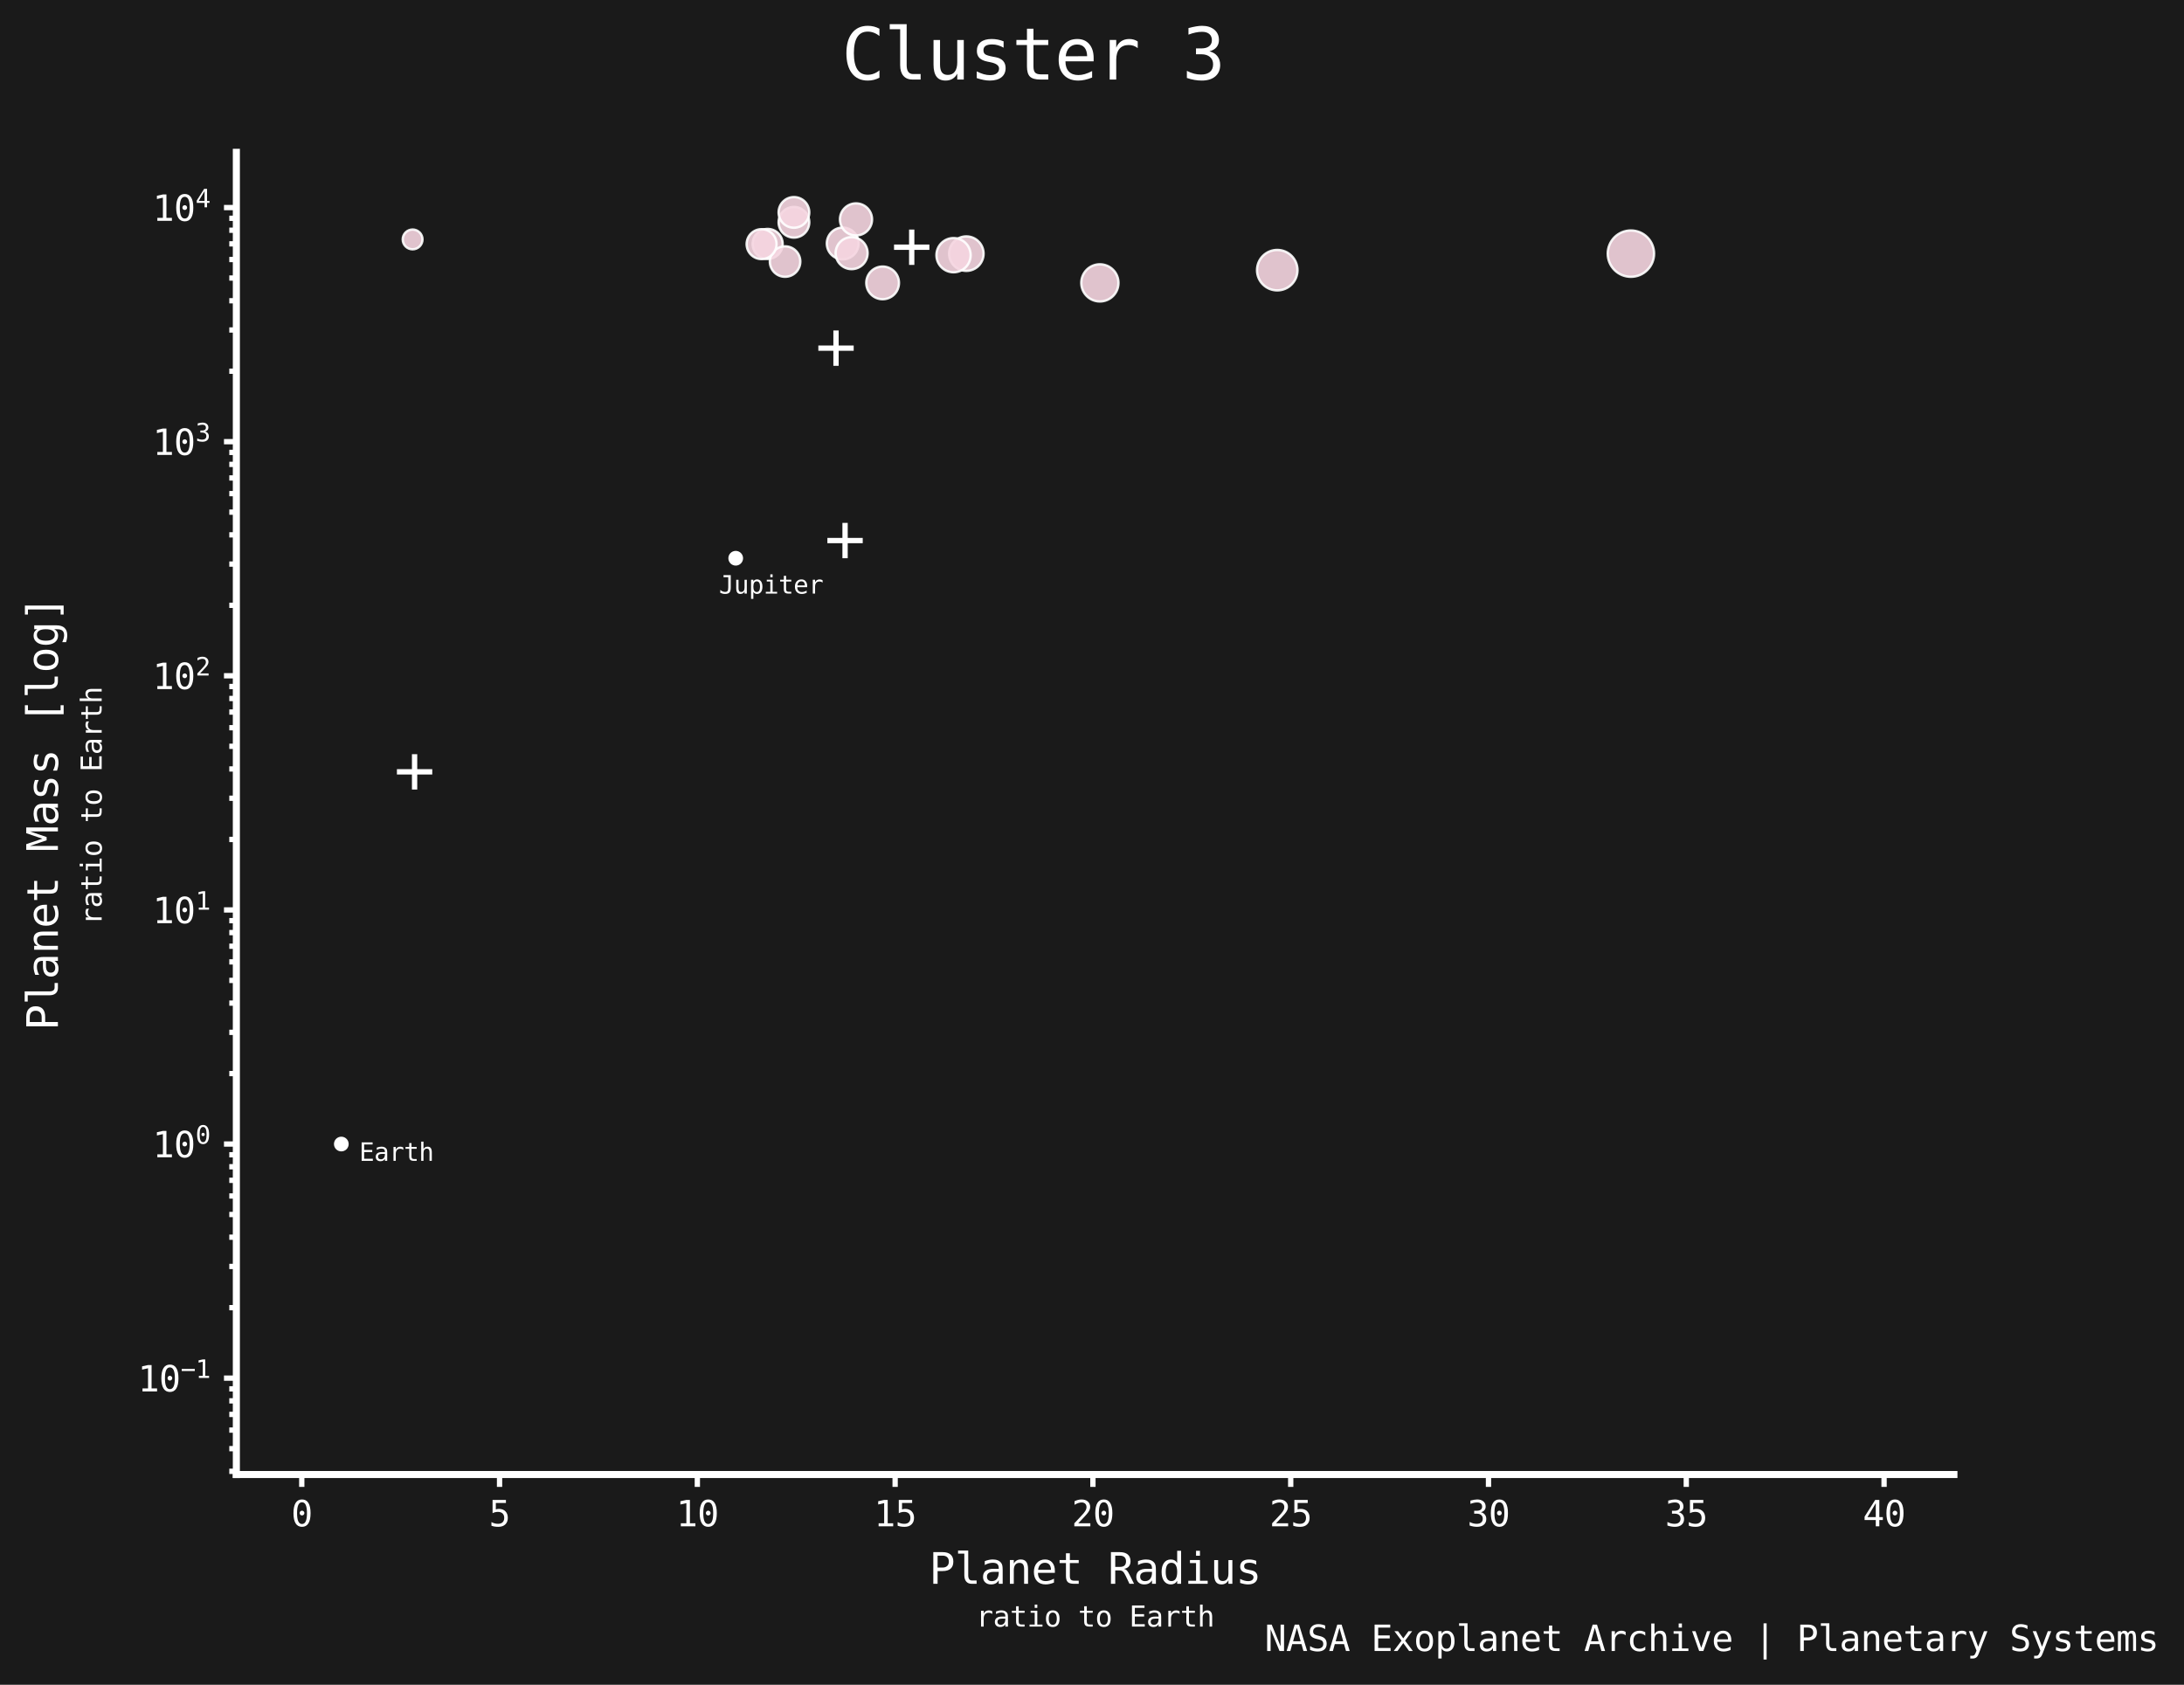 <?xml version="1.0" encoding="utf-8" standalone="no"?>
<!DOCTYPE svg PUBLIC "-//W3C//DTD SVG 1.1//EN"
  "http://www.w3.org/Graphics/SVG/1.1/DTD/svg11.dtd">
<svg xmlns:xlink="http://www.w3.org/1999/xlink" width="617.814pt" height="476.64pt" viewBox="0 0 617.814 476.64" xmlns="http://www.w3.org/2000/svg" version="1.1">
 <defs>
  <style type="text/css">*{stroke-linejoin: round; stroke-linecap: butt}</style>
 </defs>
 <g id="figure_1">
  <g id="patch_1">
   <path d="M 0 476.64 
L 617.814 476.64 
L 617.814 -0 
L 0 -0 
z
" style="fill: #1a1a1a"/>
  </g>
  <g id="axes_1">
   <g id="patch_2">
    <path d="M 66.86 417.16 
L 552.726 417.16 
L 552.726 43.089 
L 66.86 43.089 
z
" style="fill: #1a1a1a"/>
   </g>
   <g id="PathCollection_1">
    <path d="M 224.591 67.218 
C 225.742 67.218 226.845 66.761 227.659 65.948 
C 228.473 65.134 228.93 64.031 228.93 62.88 
C 228.93 61.73 228.473 60.626 227.659 59.813 
C 226.845 58.999 225.742 58.542 224.591 58.542 
C 223.441 58.542 222.337 58.999 221.524 59.813 
C 220.71 60.626 220.253 61.73 220.253 62.88 
C 220.253 64.031 220.71 65.134 221.524 65.948 
C 222.337 66.761 223.441 67.218 224.591 67.218 
z
" clip-path="url(#pc6a9d6b4b3)" style="fill: #f5d5e0; fill-opacity: 0.9; stroke: #ffffff; stroke-opacity: 0.9; stroke-width: 0.678"/>
    <path d="M 116.719 70.534 
C 117.461 70.534 118.173 70.239 118.697 69.714 
C 119.222 69.189 119.517 68.478 119.517 67.735 
C 119.517 66.993 119.222 66.282 118.697 65.757 
C 118.173 65.232 117.461 64.937 116.719 64.937 
C 115.977 64.937 115.265 65.232 114.74 65.757 
C 114.215 66.282 113.921 66.993 113.921 67.735 
C 113.921 68.478 114.215 69.189 114.74 69.714 
C 115.265 70.239 115.977 70.534 116.719 70.534 
z
" clip-path="url(#pc6a9d6b4b3)" style="fill: #f5d5e0; fill-opacity: 0.9; stroke: #ffffff; stroke-opacity: 0.9; stroke-width: 0.678"/>
    <path d="M 224.591 64.43 
C 225.742 64.43 226.845 63.973 227.659 63.16 
C 228.473 62.346 228.93 61.243 228.93 60.092 
C 228.93 58.942 228.473 57.838 227.659 57.025 
C 226.845 56.211 225.742 55.754 224.591 55.754 
C 223.441 55.754 222.337 56.211 221.524 57.025 
C 220.71 57.838 220.253 58.942 220.253 60.092 
C 220.253 61.243 220.71 62.346 221.524 63.16 
C 222.337 63.973 223.441 64.43 224.591 64.43 
z
" clip-path="url(#pc6a9d6b4b3)" style="fill: #f5d5e0; fill-opacity: 0.9; stroke: #ffffff; stroke-opacity: 0.9; stroke-width: 0.678"/>
    <path d="M 238.389 73.381 
C 239.582 73.381 240.726 72.907 241.569 72.064 
C 242.412 71.22 242.886 70.076 242.886 68.884 
C 242.886 67.691 242.412 66.547 241.569 65.704 
C 240.726 64.86 239.582 64.386 238.389 64.386 
C 237.196 64.386 236.052 64.86 235.209 65.704 
C 234.365 66.547 233.892 67.691 233.892 68.884 
C 233.892 70.076 234.365 71.22 235.209 72.064 
C 236.052 72.907 237.196 73.381 238.389 73.381 
z
" clip-path="url(#pc6a9d6b4b3)" style="fill: #f5d5e0; fill-opacity: 0.9; stroke: #ffffff; stroke-opacity: 0.9; stroke-width: 0.678"/>
    <path d="M 242.149 66.617 
C 243.353 66.617 244.507 66.138 245.359 65.287 
C 246.21 64.436 246.688 63.281 246.688 62.077 
C 246.688 60.873 246.21 59.718 245.359 58.867 
C 244.507 58.016 243.353 57.537 242.149 57.537 
C 240.945 57.537 239.79 58.016 238.939 58.867 
C 238.087 59.718 237.609 60.873 237.609 62.077 
C 237.609 63.281 238.087 64.436 238.939 65.287 
C 239.79 66.138 240.945 66.617 242.149 66.617 
z
" clip-path="url(#pc6a9d6b4b3)" style="fill: #f5d5e0; fill-opacity: 0.9; stroke: #ffffff; stroke-opacity: 0.9; stroke-width: 0.678"/>
    <path d="M 217.15 73.267 
C 218.277 73.267 219.358 72.819 220.155 72.022 
C 220.952 71.225 221.4 70.144 221.4 69.017 
C 221.4 67.89 220.952 66.809 220.155 66.012 
C 219.358 65.215 218.277 64.767 217.15 64.767 
C 216.023 64.767 214.942 65.215 214.145 66.012 
C 213.348 66.809 212.9 67.89 212.9 69.017 
C 212.9 70.144 213.348 71.225 214.145 72.022 
C 214.942 72.819 216.023 73.267 217.15 73.267 
z
" clip-path="url(#pc6a9d6b4b3)" style="fill: #f5d5e0; fill-opacity: 0.9; stroke: #ffffff; stroke-opacity: 0.9; stroke-width: 0.678"/>
    <path d="M 273.358 76.636 
C 274.651 76.636 275.892 76.122 276.807 75.207 
C 277.721 74.293 278.235 73.052 278.235 71.758 
C 278.235 70.465 277.721 69.224 276.807 68.31 
C 275.892 67.395 274.651 66.881 273.358 66.881 
C 272.065 66.881 270.824 67.395 269.909 68.31 
C 268.995 69.224 268.481 70.465 268.481 71.758 
C 268.481 73.052 268.995 74.293 269.909 75.207 
C 270.824 76.122 272.065 76.636 273.358 76.636 
z
" clip-path="url(#pc6a9d6b4b3)" style="fill: #f5d5e0; fill-opacity: 0.9; stroke: #ffffff; stroke-opacity: 0.9; stroke-width: 0.678"/>
    <path d="M 222.085 78.307 
C 223.228 78.307 224.324 77.853 225.132 77.045 
C 225.939 76.237 226.393 75.141 226.393 73.998 
C 226.393 72.856 225.939 71.76 225.132 70.952 
C 224.324 70.144 223.228 69.69 222.085 69.69 
C 220.942 69.69 219.846 70.144 219.038 70.952 
C 218.23 71.76 217.776 72.856 217.776 73.998 
C 217.776 75.141 218.23 76.237 219.038 77.045 
C 219.846 77.853 220.942 78.307 222.085 78.307 
z
" clip-path="url(#pc6a9d6b4b3)" style="fill: #f5d5e0; fill-opacity: 0.9; stroke: #ffffff; stroke-opacity: 0.9; stroke-width: 0.678"/>
    <path d="M 269.744 77.03 
C 271.027 77.03 272.258 76.52 273.166 75.613 
C 274.073 74.705 274.583 73.474 274.583 72.191 
C 274.583 70.907 274.073 69.676 273.166 68.769 
C 272.258 67.861 271.027 67.351 269.744 67.351 
C 268.46 67.351 267.229 67.861 266.322 68.769 
C 265.414 69.676 264.904 70.907 264.904 72.191 
C 264.904 73.474 265.414 74.705 266.322 75.613 
C 267.229 76.52 268.46 77.03 269.744 77.03 
z
" clip-path="url(#pc6a9d6b4b3)" style="fill: #f5d5e0; fill-opacity: 0.9; stroke: #ffffff; stroke-opacity: 0.9; stroke-width: 0.678"/>
    <path d="M 215.438 73.296 
C 216.56 73.296 217.635 72.85 218.428 72.057 
C 219.222 71.264 219.667 70.188 219.667 69.066 
C 219.667 67.945 219.222 66.869 218.428 66.076 
C 217.635 65.283 216.56 64.837 215.438 64.837 
C 214.316 64.837 213.24 65.283 212.447 66.076 
C 211.654 66.869 211.209 67.945 211.209 69.066 
C 211.209 70.188 211.654 71.264 212.447 72.057 
C 213.24 72.85 214.316 73.296 215.438 73.296 
z
" clip-path="url(#pc6a9d6b4b3)" style="fill: #f5d5e0; fill-opacity: 0.9; stroke: #ffffff; stroke-opacity: 0.9; stroke-width: 0.678"/>
    <path d="M 249.68 84.654 
C 250.906 84.654 252.082 84.167 252.949 83.3 
C 253.816 82.433 254.303 81.257 254.303 80.031 
C 254.303 78.805 253.816 77.629 252.949 76.762 
C 252.082 75.895 250.906 75.408 249.68 75.408 
C 248.454 75.408 247.277 75.895 246.41 76.762 
C 245.543 77.629 245.056 78.805 245.056 80.031 
C 245.056 81.257 245.543 82.433 246.41 83.3 
C 247.277 84.167 248.454 84.654 249.68 84.654 
z
" clip-path="url(#pc6a9d6b4b3)" style="fill: #f5d5e0; fill-opacity: 0.9; stroke: #ffffff; stroke-opacity: 0.9; stroke-width: 0.678"/>
    <path d="M 461.352 78.311 
C 463.09 78.311 464.757 77.621 465.986 76.392 
C 467.214 75.163 467.905 73.496 467.905 71.758 
C 467.905 70.021 467.214 68.354 465.986 67.125 
C 464.757 65.896 463.09 65.205 461.352 65.205 
C 459.614 65.205 457.947 65.896 456.718 67.125 
C 455.49 68.354 454.799 70.021 454.799 71.758 
C 454.799 73.496 455.49 75.163 456.718 76.392 
C 457.947 77.621 459.614 78.311 461.352 78.311 
z
" clip-path="url(#pc6a9d6b4b3)" style="fill: #f5d5e0; fill-opacity: 0.9; stroke: #ffffff; stroke-opacity: 0.9; stroke-width: 0.678"/>
    <path d="M 240.907 76.139 
C 242.107 76.139 243.258 75.662 244.107 74.814 
C 244.955 73.965 245.432 72.814 245.432 71.613 
C 245.432 70.413 244.955 69.262 244.107 68.413 
C 243.258 67.565 242.107 67.088 240.907 67.088 
C 239.706 67.088 238.555 67.565 237.706 68.413 
C 236.858 69.262 236.381 70.413 236.381 71.613 
C 236.381 72.814 236.858 73.965 237.706 74.814 
C 238.555 75.662 239.706 76.139 240.907 76.139 
z
" clip-path="url(#pc6a9d6b4b3)" style="fill: #f5d5e0; fill-opacity: 0.9; stroke: #ffffff; stroke-opacity: 0.9; stroke-width: 0.678"/>
    <path d="M 311.136 85.288 
C 312.53 85.288 313.867 84.734 314.853 83.748 
C 315.839 82.762 316.393 81.425 316.393 80.031 
C 316.393 78.637 315.839 77.299 314.853 76.314 
C 313.867 75.328 312.53 74.774 311.136 74.774 
C 309.742 74.774 308.404 75.328 307.419 76.314 
C 306.433 77.299 305.879 78.637 305.879 80.031 
C 305.879 81.425 306.433 82.762 307.419 83.748 
C 308.404 84.734 309.742 85.288 311.136 85.288 
z
" clip-path="url(#pc6a9d6b4b3)" style="fill: #f5d5e0; fill-opacity: 0.9; stroke: #ffffff; stroke-opacity: 0.9; stroke-width: 0.678"/>
    <path d="M 361.312 82.154 
C 362.83 82.154 364.286 81.551 365.359 80.478 
C 366.432 79.405 367.035 77.949 367.035 76.431 
C 367.035 74.913 366.432 73.458 365.359 72.385 
C 364.286 71.311 362.83 70.709 361.312 70.709 
C 359.795 70.709 358.339 71.311 357.266 72.385 
C 356.193 73.458 355.59 74.913 355.59 76.431 
C 355.59 77.949 356.193 79.405 357.266 80.478 
C 358.339 81.551 359.795 82.154 361.312 82.154 
z
" clip-path="url(#pc6a9d6b4b3)" style="fill: #f5d5e0; fill-opacity: 0.9; stroke: #ffffff; stroke-opacity: 0.9; stroke-width: 0.678"/>
   </g>
   <g id="PathCollection_2">
    <defs>
     <path id="m6d45b06006" d="M -5 0 
L 5 0 
M 0 5 
L 0 -5 
" style="stroke: #ffffff; stroke-width: 1.5"/>
    </defs>
    <g clip-path="url(#pc6a9d6b4b3)">
     <use xlink:href="#m6d45b06006" x="236.493" y="98.5" style="fill: #ffffff; stroke: #ffffff; stroke-width: 1.5"/>
     <use xlink:href="#m6d45b06006" x="117.28" y="218.361" style="fill: #ffffff; stroke: #ffffff; stroke-width: 1.5"/>
     <use xlink:href="#m6d45b06006" x="239.053" y="152.927" style="fill: #ffffff; stroke: #ffffff; stroke-width: 1.5"/>
     <use xlink:href="#m6d45b06006" x="257.907" y="69.937" style="fill: #ffffff; stroke: #ffffff; stroke-width: 1.5"/>
    </g>
   </g>
   <g id="PathCollection_3">
    <defs>
     <path id="m3cd4e3cf8f" d="M 0 1.581 
C 0.419 1.581 0.822 1.415 1.118 1.118 
C 1.415 0.822 1.581 0.419 1.581 0 
C 1.581 -0.419 1.415 -0.822 1.118 -1.118 
C 0.822 -1.415 0.419 -1.581 0 -1.581 
C -0.419 -1.581 -0.822 -1.415 -1.118 -1.118 
C -1.415 -0.822 -1.581 -0.419 -1.581 0 
C -1.581 0.419 -1.415 0.822 -1.118 1.118 
C -0.822 1.415 -0.419 1.581 0 1.581 
z
" style="stroke: #ffffff"/>
    </defs>
    <g clip-path="url(#pc6a9d6b4b3)">
     <use xlink:href="#m3cd4e3cf8f" x="96.554" y="323.662" style="fill: #ffffff; stroke: #ffffff"/>
    </g>
   </g>
   <g id="PathCollection_4">
    <g clip-path="url(#pc6a9d6b4b3)">
     <use xlink:href="#m3cd4e3cf8f" x="208.12" y="157.932" style="fill: #ffffff; stroke: #ffffff"/>
    </g>
   </g>
   <g id="matplotlib.axis_1">
    <g id="xtick_1">
     <g id="line2d_1">
      <defs>
       <path id="mb394481f3f" d="M 0 0 
L 0 3.5 
" style="stroke: #ffffff; stroke-width: 1.5"/>
      </defs>
      <g>
       <use xlink:href="#mb394481f3f" x="85.364" y="417.16" style="fill: #ffffff; stroke: #ffffff; stroke-width: 1.5"/>
      </g>
     </g>
     <g id="text_1">
      <!-- 0 -->
      <g style="fill: #ffffff" transform="translate(82.354 431.812) scale(0.1 -0.1)">
       <defs>
        <path id="DejaVuSansMono-30" d="M 1509 2344 
Q 1509 2516 1629 2641 
Q 1750 2766 1919 2766 
Q 2094 2766 2219 2641 
Q 2344 2516 2344 2344 
Q 2344 2169 2220 2047 
Q 2097 1925 1919 1925 
Q 1744 1925 1626 2044 
Q 1509 2163 1509 2344 
z
M 1925 4250 
Q 1484 4250 1267 3775 
Q 1050 3300 1050 2328 
Q 1050 1359 1267 884 
Q 1484 409 1925 409 
Q 2369 409 2586 884 
Q 2803 1359 2803 2328 
Q 2803 3300 2586 3775 
Q 2369 4250 1925 4250 
z
M 1925 4750 
Q 2672 4750 3055 4137 
Q 3438 3525 3438 2328 
Q 3438 1134 3055 521 
Q 2672 -91 1925 -91 
Q 1178 -91 797 521 
Q 416 1134 416 2328 
Q 416 3525 797 4137 
Q 1178 4750 1925 4750 
z
" transform="scale(0.016)"/>
       </defs>
       <use xlink:href="#DejaVuSansMono-30"/>
      </g>
     </g>
    </g>
    <g id="xtick_2">
     <g id="line2d_2">
      <g>
       <use xlink:href="#mb394481f3f" x="141.315" y="417.16" style="fill: #ffffff; stroke: #ffffff; stroke-width: 1.5"/>
      </g>
     </g>
     <g id="text_2">
      <!-- 5 -->
      <g style="fill: #ffffff" transform="translate(138.304 431.812) scale(0.1 -0.1)">
       <defs>
        <path id="DejaVuSansMono-35" d="M 647 4666 
L 3009 4666 
L 3009 4134 
L 1222 4134 
L 1222 2988 
Q 1356 3038 1492 3061 
Q 1628 3084 1766 3084 
Q 2491 3084 2916 2656 
Q 3341 2228 3341 1497 
Q 3341 759 2895 334 
Q 2450 -91 1678 -91 
Q 1306 -91 998 -41 
Q 691 9 447 109 
L 447 750 
Q 734 594 1025 517 
Q 1316 441 1619 441 
Q 2141 441 2423 716 
Q 2706 991 2706 1497 
Q 2706 1997 2414 2275 
Q 2122 2553 1600 2553 
Q 1347 2553 1106 2495 
Q 866 2438 647 2322 
L 647 4666 
z
" transform="scale(0.016)"/>
       </defs>
       <use xlink:href="#DejaVuSansMono-35"/>
      </g>
     </g>
    </g>
    <g id="xtick_3">
     <g id="line2d_3">
      <g>
       <use xlink:href="#mb394481f3f" x="197.265" y="417.16" style="fill: #ffffff; stroke: #ffffff; stroke-width: 1.5"/>
      </g>
     </g>
     <g id="text_3">
      <!-- 10 -->
      <g style="fill: #ffffff" transform="translate(191.245 431.812) scale(0.1 -0.1)">
       <defs>
        <path id="DejaVuSansMono-31" d="M 844 531 
L 1825 531 
L 1825 4097 
L 769 3859 
L 769 4434 
L 1819 4666 
L 2450 4666 
L 2450 531 
L 3419 531 
L 3419 0 
L 844 0 
L 844 531 
z
" transform="scale(0.016)"/>
       </defs>
       <use xlink:href="#DejaVuSansMono-31"/>
       <use xlink:href="#DejaVuSansMono-30" x="60.205"/>
      </g>
     </g>
    </g>
    <g id="xtick_4">
     <g id="line2d_4">
      <g>
       <use xlink:href="#mb394481f3f" x="253.216" y="417.16" style="fill: #ffffff; stroke: #ffffff; stroke-width: 1.5"/>
      </g>
     </g>
     <g id="text_4">
      <!-- 15 -->
      <g style="fill: #ffffff" transform="translate(247.195 431.812) scale(0.1 -0.1)">
       <use xlink:href="#DejaVuSansMono-31"/>
       <use xlink:href="#DejaVuSansMono-35" x="60.205"/>
      </g>
     </g>
    </g>
    <g id="xtick_5">
     <g id="line2d_5">
      <g>
       <use xlink:href="#mb394481f3f" x="309.166" y="417.16" style="fill: #ffffff; stroke: #ffffff; stroke-width: 1.5"/>
      </g>
     </g>
     <g id="text_5">
      <!-- 20 -->
      <g style="fill: #ffffff" transform="translate(303.146 431.812) scale(0.1 -0.1)">
       <defs>
        <path id="DejaVuSansMono-32" d="M 1166 531 
L 3309 531 
L 3309 0 
L 475 0 
L 475 531 
Q 1059 1147 1496 1619 
Q 1934 2091 2100 2284 
Q 2413 2666 2522 2902 
Q 2631 3138 2631 3384 
Q 2631 3775 2401 3997 
Q 2172 4219 1772 4219 
Q 1488 4219 1175 4116 
Q 863 4013 513 3803 
L 513 4441 
Q 834 4594 1145 4672 
Q 1456 4750 1759 4750 
Q 2444 4750 2861 4386 
Q 3278 4022 3278 3431 
Q 3278 3131 3139 2831 
Q 3000 2531 2688 2169 
Q 2513 1966 2180 1606 
Q 1847 1247 1166 531 
z
" transform="scale(0.016)"/>
       </defs>
       <use xlink:href="#DejaVuSansMono-32"/>
       <use xlink:href="#DejaVuSansMono-30" x="60.205"/>
      </g>
     </g>
    </g>
    <g id="xtick_6">
     <g id="line2d_6">
      <g>
       <use xlink:href="#mb394481f3f" x="365.117" y="417.16" style="fill: #ffffff; stroke: #ffffff; stroke-width: 1.5"/>
      </g>
     </g>
     <g id="text_6">
      <!-- 25 -->
      <g style="fill: #ffffff" transform="translate(359.097 431.812) scale(0.1 -0.1)">
       <use xlink:href="#DejaVuSansMono-32"/>
       <use xlink:href="#DejaVuSansMono-35" x="60.205"/>
      </g>
     </g>
    </g>
    <g id="xtick_7">
     <g id="line2d_7">
      <g>
       <use xlink:href="#mb394481f3f" x="421.068" y="417.16" style="fill: #ffffff; stroke: #ffffff; stroke-width: 1.5"/>
      </g>
     </g>
     <g id="text_7">
      <!-- 30 -->
      <g style="fill: #ffffff" transform="translate(415.047 431.812) scale(0.1 -0.1)">
       <defs>
        <path id="DejaVuSansMono-33" d="M 2425 2497 
Q 2884 2375 3128 2064 
Q 3372 1753 3372 1288 
Q 3372 644 2939 276 
Q 2506 -91 1741 -91 
Q 1419 -91 1084 -31 
Q 750 28 428 141 
L 428 769 
Q 747 603 1056 522 
Q 1366 441 1672 441 
Q 2191 441 2469 675 
Q 2747 909 2747 1350 
Q 2747 1756 2469 1995 
Q 2191 2234 1716 2234 
L 1234 2234 
L 1234 2753 
L 1716 2753 
Q 2150 2753 2394 2943 
Q 2638 3134 2638 3475 
Q 2638 3834 2411 4026 
Q 2184 4219 1766 4219 
Q 1488 4219 1191 4156 
Q 894 4094 569 3969 
L 569 4550 
Q 947 4650 1242 4700 
Q 1538 4750 1766 4750 
Q 2447 4750 2855 4408 
Q 3263 4066 3263 3500 
Q 3263 3116 3048 2859 
Q 2834 2603 2425 2497 
z
" transform="scale(0.016)"/>
       </defs>
       <use xlink:href="#DejaVuSansMono-33"/>
       <use xlink:href="#DejaVuSansMono-30" x="60.205"/>
      </g>
     </g>
    </g>
    <g id="xtick_8">
     <g id="line2d_8">
      <g>
       <use xlink:href="#mb394481f3f" x="477.018" y="417.16" style="fill: #ffffff; stroke: #ffffff; stroke-width: 1.5"/>
      </g>
     </g>
     <g id="text_8">
      <!-- 35 -->
      <g style="fill: #ffffff" transform="translate(470.998 431.812) scale(0.1 -0.1)">
       <use xlink:href="#DejaVuSansMono-33"/>
       <use xlink:href="#DejaVuSansMono-35" x="60.205"/>
      </g>
     </g>
    </g>
    <g id="xtick_9">
     <g id="line2d_9">
      <g>
       <use xlink:href="#mb394481f3f" x="532.969" y="417.16" style="fill: #ffffff; stroke: #ffffff; stroke-width: 1.5"/>
      </g>
     </g>
     <g id="text_9">
      <!-- 40 -->
      <g style="fill: #ffffff" transform="translate(526.948 431.812) scale(0.1 -0.1)">
       <defs>
        <path id="DejaVuSansMono-34" d="M 2297 4091 
L 825 1625 
L 2297 1625 
L 2297 4091 
z
M 2194 4666 
L 2925 4666 
L 2925 1625 
L 3547 1625 
L 3547 1113 
L 2925 1113 
L 2925 0 
L 2297 0 
L 2297 1113 
L 319 1113 
L 319 1709 
L 2194 4666 
z
" transform="scale(0.016)"/>
       </defs>
       <use xlink:href="#DejaVuSansMono-34"/>
       <use xlink:href="#DejaVuSansMono-30" x="60.205"/>
      </g>
     </g>
    </g>
    <g id="text_10">
     <!-- Planet Radius -->
     <g style="fill: #ffffff" transform="translate(262.835 448.073) scale(0.12 -0.12)">
      <defs>
       <path id="DejaVuSansMono-50" d="M 1247 4147 
L 1247 2394 
L 1978 2394 
Q 2416 2394 2661 2625 
Q 2906 2856 2906 3272 
Q 2906 3688 2662 3917 
Q 2419 4147 1978 4147 
L 1247 4147 
z
M 616 4666 
L 1978 4666 
Q 2759 4666 3162 4311 
Q 3566 3956 3566 3272 
Q 3566 2581 3164 2228 
Q 2763 1875 1978 1875 
L 1247 1875 
L 1247 0 
L 616 0 
L 616 4666 
z
" transform="scale(0.016)"/>
       <path id="DejaVuSansMono-6c" d="M 1997 1269 
Q 1997 881 2139 684 
Q 2281 488 2559 488 
L 3231 488 
L 3231 0 
L 2503 0 
Q 1988 0 1705 331 
Q 1422 663 1422 1269 
L 1422 4447 
L 500 4447 
L 500 4897 
L 1997 4897 
L 1997 1269 
z
" transform="scale(0.016)"/>
       <path id="DejaVuSansMono-61" d="M 2194 1759 
L 2003 1759 
Q 1500 1759 1245 1582 
Q 991 1406 991 1056 
Q 991 741 1181 566 
Q 1372 391 1709 391 
Q 2184 391 2456 720 
Q 2728 1050 2731 1631 
L 2731 1759 
L 2194 1759 
z
M 3309 1997 
L 3309 0 
L 2731 0 
L 2731 519 
Q 2547 206 2267 57 
Q 1988 -91 1588 -91 
Q 1053 -91 734 211 
Q 416 513 416 1019 
Q 416 1603 808 1906 
Q 1200 2209 1959 2209 
L 2731 2209 
L 2731 2300 
Q 2728 2719 2518 2908 
Q 2309 3097 1850 3097 
Q 1556 3097 1256 3012 
Q 956 2928 672 2766 
L 672 3341 
Q 991 3463 1283 3523 
Q 1575 3584 1850 3584 
Q 2284 3584 2592 3456 
Q 2900 3328 3091 3072 
Q 3209 2916 3259 2686 
Q 3309 2456 3309 1997 
z
" transform="scale(0.016)"/>
       <path id="DejaVuSansMono-6e" d="M 3284 2169 
L 3284 0 
L 2706 0 
L 2706 2169 
Q 2706 2641 2540 2862 
Q 2375 3084 2022 3084 
Q 1619 3084 1401 2798 
Q 1184 2513 1184 1978 
L 1184 0 
L 609 0 
L 609 3500 
L 1184 3500 
L 1184 2975 
Q 1338 3275 1600 3429 
Q 1863 3584 2222 3584 
Q 2756 3584 3020 3232 
Q 3284 2881 3284 2169 
z
" transform="scale(0.016)"/>
       <path id="DejaVuSansMono-65" d="M 3475 1894 
L 3475 1613 
L 984 1613 
L 984 1594 
Q 984 1022 1282 709 
Q 1581 397 2125 397 
Q 2400 397 2700 484 
Q 3000 572 3341 750 
L 3341 178 
Q 3013 44 2708 -23 
Q 2403 -91 2119 -91 
Q 1303 -91 843 398 
Q 384 888 384 1747 
Q 384 2584 834 3084 
Q 1284 3584 2034 3584 
Q 2703 3584 3089 3131 
Q 3475 2678 3475 1894 
z
M 2900 2063 
Q 2888 2569 2661 2833 
Q 2434 3097 2009 3097 
Q 1594 3097 1325 2822 
Q 1056 2547 1006 2059 
L 2900 2063 
z
" transform="scale(0.016)"/>
       <path id="DejaVuSansMono-74" d="M 1919 4494 
L 1919 3500 
L 3225 3500 
L 3225 3053 
L 1919 3053 
L 1919 1153 
Q 1919 766 2066 612 
Q 2213 459 2578 459 
L 3225 459 
L 3225 0 
L 2522 0 
Q 1875 0 1609 259 
Q 1344 519 1344 1153 
L 1344 3053 
L 409 3053 
L 409 3500 
L 1344 3500 
L 1344 4494 
L 1919 4494 
z
" transform="scale(0.016)"/>
       <path id="DejaVuSansMono-20" transform="scale(0.016)"/>
       <path id="DejaVuSansMono-52" d="M 2375 2203 
Q 2619 2141 2791 1967 
Q 2963 1794 3219 1275 
L 3853 0 
L 3175 0 
L 2619 1178 
Q 2378 1681 2186 1826 
Q 1994 1972 1684 1972 
L 1081 1972 
L 1081 0 
L 447 0 
L 447 4666 
L 1747 4666 
Q 2516 4666 2925 4319 
Q 3334 3972 3334 3316 
Q 3334 2853 3082 2561 
Q 2831 2269 2375 2203 
z
M 1081 4147 
L 1081 2491 
L 1772 2491 
Q 2225 2491 2447 2694 
Q 2669 2897 2669 3316 
Q 2669 3719 2433 3933 
Q 2197 4147 1747 4147 
L 1081 4147 
z
" transform="scale(0.016)"/>
       <path id="DejaVuSansMono-64" d="M 2681 3053 
L 2681 4863 
L 3256 4863 
L 3256 0 
L 2681 0 
L 2681 441 
Q 2538 181 2298 45 
Q 2059 -91 1747 -91 
Q 1113 -91 748 401 
Q 384 894 384 1759 
Q 384 2613 750 3098 
Q 1116 3584 1747 3584 
Q 2063 3584 2303 3448 
Q 2544 3313 2681 3053 
z
M 991 1747 
Q 991 1078 1203 737 
Q 1416 397 1831 397 
Q 2247 397 2464 740 
Q 2681 1084 2681 1747 
Q 2681 2413 2464 2755 
Q 2247 3097 1831 3097 
Q 1416 3097 1203 2756 
Q 991 2416 991 1747 
z
" transform="scale(0.016)"/>
       <path id="DejaVuSansMono-69" d="M 800 3500 
L 2272 3500 
L 2272 447 
L 3413 447 
L 3413 0 
L 556 0 
L 556 447 
L 1697 447 
L 1697 3053 
L 800 3053 
L 800 3500 
z
M 1697 4863 
L 2272 4863 
L 2272 4134 
L 1697 4134 
L 1697 4863 
z
" transform="scale(0.016)"/>
       <path id="DejaVuSansMono-75" d="M 609 1325 
L 609 3494 
L 1184 3494 
L 1184 1325 
Q 1184 853 1351 631 
Q 1519 409 1869 409 
Q 2275 409 2490 695 
Q 2706 981 2706 1516 
L 2706 3494 
L 3284 3494 
L 3284 0 
L 2706 0 
L 2706 525 
Q 2553 222 2289 65 
Q 2025 -91 1672 -91 
Q 1134 -91 871 261 
Q 609 613 609 1325 
z
" transform="scale(0.016)"/>
       <path id="DejaVuSansMono-73" d="M 3041 3378 
L 3041 2816 
Q 2794 2959 2544 3031 
Q 2294 3103 2034 3103 
Q 1644 3103 1451 2976 
Q 1259 2850 1259 2591 
Q 1259 2356 1403 2240 
Q 1547 2125 2119 2016 
L 2350 1972 
Q 2778 1891 2998 1647 
Q 3219 1403 3219 1013 
Q 3219 494 2850 201 
Q 2481 -91 1825 -91 
Q 1566 -91 1281 -36 
Q 997 19 666 128 
L 666 722 
Q 988 556 1281 473 
Q 1575 391 1838 391 
Q 2219 391 2428 545 
Q 2638 700 2638 978 
Q 2638 1378 1872 1531 
L 1847 1538 
L 1631 1581 
Q 1134 1678 906 1908 
Q 678 2138 678 2534 
Q 678 3038 1018 3311 
Q 1359 3584 1991 3584 
Q 2272 3584 2531 3532 
Q 2791 3481 3041 3378 
z
" transform="scale(0.016)"/>
      </defs>
      <use xlink:href="#DejaVuSansMono-50"/>
      <use xlink:href="#DejaVuSansMono-6c" x="60.205"/>
      <use xlink:href="#DejaVuSansMono-61" x="120.41"/>
      <use xlink:href="#DejaVuSansMono-6e" x="180.615"/>
      <use xlink:href="#DejaVuSansMono-65" x="240.82"/>
      <use xlink:href="#DejaVuSansMono-74" x="301.025"/>
      <use xlink:href="#DejaVuSansMono-20" x="361.23"/>
      <use xlink:href="#DejaVuSansMono-52" x="421.436"/>
      <use xlink:href="#DejaVuSansMono-61" x="481.641"/>
      <use xlink:href="#DejaVuSansMono-64" x="541.846"/>
      <use xlink:href="#DejaVuSansMono-69" x="602.051"/>
      <use xlink:href="#DejaVuSansMono-75" x="662.256"/>
      <use xlink:href="#DejaVuSansMono-73" x="722.461"/>
     </g>
    </g>
   </g>
   <g id="matplotlib.axis_2">
    <g id="ytick_1">
     <g id="line2d_10">
      <defs>
       <path id="m2bc45a9b3a" d="M 0 0 
L -3.5 0 
" style="stroke: #ffffff; stroke-width: 1.5"/>
      </defs>
      <g>
       <use xlink:href="#m2bc45a9b3a" x="66.86" y="389.897" style="fill: #ffffff; stroke: #ffffff; stroke-width: 1.5"/>
      </g>
     </g>
     <g id="text_11">
      <!-- $\mathdefault{10^{-1}}$ -->
      <g style="fill: #ffffff" transform="translate(38.96 393.723) scale(0.1 -0.1)">
       <defs>
        <path id="DejaVuSansMono-2212" d="M 275 2272 
L 3578 2272 
L 3578 1741 
L 275 1741 
L 275 2272 
z
" transform="scale(0.016)"/>
       </defs>
       <use xlink:href="#DejaVuSansMono-31" transform="translate(0 0.684)"/>
       <use xlink:href="#DejaVuSansMono-30" transform="translate(60.205 0.684)"/>
       <use xlink:href="#DejaVuSansMono-2212" transform="translate(121.367 38.966) scale(0.7)"/>
       <use xlink:href="#DejaVuSansMono-31" transform="translate(163.511 38.966) scale(0.7)"/>
      </g>
     </g>
    </g>
    <g id="ytick_2">
     <g id="line2d_11">
      <g>
       <use xlink:href="#m2bc45a9b3a" x="66.86" y="323.662" style="fill: #ffffff; stroke: #ffffff; stroke-width: 1.5"/>
      </g>
     </g>
     <g id="text_12">
      <!-- $\mathdefault{10^{0}}$ -->
      <g style="fill: #ffffff" transform="translate(43.16 327.488) scale(0.1 -0.1)">
       <use xlink:href="#DejaVuSansMono-31" transform="translate(0 0.766)"/>
       <use xlink:href="#DejaVuSansMono-30" transform="translate(60.205 0.766)"/>
       <use xlink:href="#DejaVuSansMono-30" transform="translate(121.367 39.047) scale(0.7)"/>
      </g>
     </g>
    </g>
    <g id="ytick_3">
     <g id="line2d_12">
      <g>
       <use xlink:href="#m2bc45a9b3a" x="66.86" y="257.427" style="fill: #ffffff; stroke: #ffffff; stroke-width: 1.5"/>
      </g>
     </g>
     <g id="text_13">
      <!-- $\mathdefault{10^{1}}$ -->
      <g style="fill: #ffffff" transform="translate(43.16 261.253) scale(0.1 -0.1)">
       <use xlink:href="#DejaVuSansMono-31" transform="translate(0 0.684)"/>
       <use xlink:href="#DejaVuSansMono-30" transform="translate(60.205 0.684)"/>
       <use xlink:href="#DejaVuSansMono-31" transform="translate(121.367 38.966) scale(0.7)"/>
      </g>
     </g>
    </g>
    <g id="ytick_4">
     <g id="line2d_13">
      <g>
       <use xlink:href="#m2bc45a9b3a" x="66.86" y="191.192" style="fill: #ffffff; stroke: #ffffff; stroke-width: 1.5"/>
      </g>
     </g>
     <g id="text_14">
      <!-- $\mathdefault{10^{2}}$ -->
      <g style="fill: #ffffff" transform="translate(43.16 195.018) scale(0.1 -0.1)">
       <use xlink:href="#DejaVuSansMono-31" transform="translate(0 0.766)"/>
       <use xlink:href="#DejaVuSansMono-30" transform="translate(60.205 0.766)"/>
       <use xlink:href="#DejaVuSansMono-32" transform="translate(121.367 39.047) scale(0.7)"/>
      </g>
     </g>
    </g>
    <g id="ytick_5">
     <g id="line2d_14">
      <g>
       <use xlink:href="#m2bc45a9b3a" x="66.86" y="124.957" style="fill: #ffffff; stroke: #ffffff; stroke-width: 1.5"/>
      </g>
     </g>
     <g id="text_15">
      <!-- $\mathdefault{10^{3}}$ -->
      <g style="fill: #ffffff" transform="translate(43.16 128.783) scale(0.1 -0.1)">
       <use xlink:href="#DejaVuSansMono-31" transform="translate(0 0.766)"/>
       <use xlink:href="#DejaVuSansMono-30" transform="translate(60.205 0.766)"/>
       <use xlink:href="#DejaVuSansMono-33" transform="translate(121.367 39.047) scale(0.7)"/>
      </g>
     </g>
    </g>
    <g id="ytick_6">
     <g id="line2d_15">
      <g>
       <use xlink:href="#m2bc45a9b3a" x="66.86" y="58.722" style="fill: #ffffff; stroke: #ffffff; stroke-width: 1.5"/>
      </g>
     </g>
     <g id="text_16">
      <!-- $\mathdefault{10^{4}}$ -->
      <g style="fill: #ffffff" transform="translate(43.16 62.548) scale(0.1 -0.1)">
       <use xlink:href="#DejaVuSansMono-31" transform="translate(0 0.684)"/>
       <use xlink:href="#DejaVuSansMono-30" transform="translate(60.205 0.684)"/>
       <use xlink:href="#DejaVuSansMono-34" transform="translate(121.367 38.966) scale(0.7)"/>
      </g>
     </g>
    </g>
    <g id="ytick_7">
     <g id="line2d_16">
      <defs>
       <path id="m8526908706" d="M 0 0 
L -2 0 
" style="stroke: #ffffff; stroke-width: 1.5"/>
      </defs>
      <g>
       <use xlink:href="#m8526908706" x="66.86" y="416.254" style="fill: #ffffff; stroke: #ffffff; stroke-width: 1.5"/>
      </g>
     </g>
    </g>
    <g id="ytick_8">
     <g id="line2d_17">
      <g>
       <use xlink:href="#m8526908706" x="66.86" y="409.836" style="fill: #ffffff; stroke: #ffffff; stroke-width: 1.5"/>
      </g>
     </g>
    </g>
    <g id="ytick_9">
     <g id="line2d_18">
      <g>
       <use xlink:href="#m8526908706" x="66.86" y="404.591" style="fill: #ffffff; stroke: #ffffff; stroke-width: 1.5"/>
      </g>
     </g>
    </g>
    <g id="ytick_10">
     <g id="line2d_19">
      <g>
       <use xlink:href="#m8526908706" x="66.86" y="400.157" style="fill: #ffffff; stroke: #ffffff; stroke-width: 1.5"/>
      </g>
     </g>
    </g>
    <g id="ytick_11">
     <g id="line2d_20">
      <g>
       <use xlink:href="#m8526908706" x="66.86" y="396.316" style="fill: #ffffff; stroke: #ffffff; stroke-width: 1.5"/>
      </g>
     </g>
    </g>
    <g id="ytick_12">
     <g id="line2d_21">
      <g>
       <use xlink:href="#m8526908706" x="66.86" y="392.928" style="fill: #ffffff; stroke: #ffffff; stroke-width: 1.5"/>
      </g>
     </g>
    </g>
    <g id="ytick_13">
     <g id="line2d_22">
      <g>
       <use xlink:href="#m8526908706" x="66.86" y="369.958" style="fill: #ffffff; stroke: #ffffff; stroke-width: 1.5"/>
      </g>
     </g>
    </g>
    <g id="ytick_14">
     <g id="line2d_23">
      <g>
       <use xlink:href="#m8526908706" x="66.86" y="358.295" style="fill: #ffffff; stroke: #ffffff; stroke-width: 1.5"/>
      </g>
     </g>
    </g>
    <g id="ytick_15">
     <g id="line2d_24">
      <g>
       <use xlink:href="#m8526908706" x="66.86" y="350.019" style="fill: #ffffff; stroke: #ffffff; stroke-width: 1.5"/>
      </g>
     </g>
    </g>
    <g id="ytick_16">
     <g id="line2d_25">
      <g>
       <use xlink:href="#m8526908706" x="66.86" y="343.601" style="fill: #ffffff; stroke: #ffffff; stroke-width: 1.5"/>
      </g>
     </g>
    </g>
    <g id="ytick_17">
     <g id="line2d_26">
      <g>
       <use xlink:href="#m8526908706" x="66.86" y="338.356" style="fill: #ffffff; stroke: #ffffff; stroke-width: 1.5"/>
      </g>
     </g>
    </g>
    <g id="ytick_18">
     <g id="line2d_27">
      <g>
       <use xlink:href="#m8526908706" x="66.86" y="333.922" style="fill: #ffffff; stroke: #ffffff; stroke-width: 1.5"/>
      </g>
     </g>
    </g>
    <g id="ytick_19">
     <g id="line2d_28">
      <g>
       <use xlink:href="#m8526908706" x="66.86" y="330.081" style="fill: #ffffff; stroke: #ffffff; stroke-width: 1.5"/>
      </g>
     </g>
    </g>
    <g id="ytick_20">
     <g id="line2d_29">
      <g>
       <use xlink:href="#m8526908706" x="66.86" y="326.693" style="fill: #ffffff; stroke: #ffffff; stroke-width: 1.5"/>
      </g>
     </g>
    </g>
    <g id="ytick_21">
     <g id="line2d_30">
      <g>
       <use xlink:href="#m8526908706" x="66.86" y="303.723" style="fill: #ffffff; stroke: #ffffff; stroke-width: 1.5"/>
      </g>
     </g>
    </g>
    <g id="ytick_22">
     <g id="line2d_31">
      <g>
       <use xlink:href="#m8526908706" x="66.86" y="292.06" style="fill: #ffffff; stroke: #ffffff; stroke-width: 1.5"/>
      </g>
     </g>
    </g>
    <g id="ytick_23">
     <g id="line2d_32">
      <g>
       <use xlink:href="#m8526908706" x="66.86" y="283.785" style="fill: #ffffff; stroke: #ffffff; stroke-width: 1.5"/>
      </g>
     </g>
    </g>
    <g id="ytick_24">
     <g id="line2d_33">
      <g>
       <use xlink:href="#m8526908706" x="66.86" y="277.366" style="fill: #ffffff; stroke: #ffffff; stroke-width: 1.5"/>
      </g>
     </g>
    </g>
    <g id="ytick_25">
     <g id="line2d_34">
      <g>
       <use xlink:href="#m8526908706" x="66.86" y="272.121" style="fill: #ffffff; stroke: #ffffff; stroke-width: 1.5"/>
      </g>
     </g>
    </g>
    <g id="ytick_26">
     <g id="line2d_35">
      <g>
       <use xlink:href="#m8526908706" x="66.86" y="267.687" style="fill: #ffffff; stroke: #ffffff; stroke-width: 1.5"/>
      </g>
     </g>
    </g>
    <g id="ytick_27">
     <g id="line2d_36">
      <g>
       <use xlink:href="#m8526908706" x="66.86" y="263.846" style="fill: #ffffff; stroke: #ffffff; stroke-width: 1.5"/>
      </g>
     </g>
    </g>
    <g id="ytick_28">
     <g id="line2d_37">
      <g>
       <use xlink:href="#m8526908706" x="66.86" y="260.458" style="fill: #ffffff; stroke: #ffffff; stroke-width: 1.5"/>
      </g>
     </g>
    </g>
    <g id="ytick_29">
     <g id="line2d_38">
      <g>
       <use xlink:href="#m8526908706" x="66.86" y="237.488" style="fill: #ffffff; stroke: #ffffff; stroke-width: 1.5"/>
      </g>
     </g>
    </g>
    <g id="ytick_30">
     <g id="line2d_39">
      <g>
       <use xlink:href="#m8526908706" x="66.86" y="225.825" style="fill: #ffffff; stroke: #ffffff; stroke-width: 1.5"/>
      </g>
     </g>
    </g>
    <g id="ytick_31">
     <g id="line2d_40">
      <g>
       <use xlink:href="#m8526908706" x="66.86" y="217.55" style="fill: #ffffff; stroke: #ffffff; stroke-width: 1.5"/>
      </g>
     </g>
    </g>
    <g id="ytick_32">
     <g id="line2d_41">
      <g>
       <use xlink:href="#m8526908706" x="66.86" y="211.131" style="fill: #ffffff; stroke: #ffffff; stroke-width: 1.5"/>
      </g>
     </g>
    </g>
    <g id="ytick_33">
     <g id="line2d_42">
      <g>
       <use xlink:href="#m8526908706" x="66.86" y="205.886" style="fill: #ffffff; stroke: #ffffff; stroke-width: 1.5"/>
      </g>
     </g>
    </g>
    <g id="ytick_34">
     <g id="line2d_43">
      <g>
       <use xlink:href="#m8526908706" x="66.86" y="201.452" style="fill: #ffffff; stroke: #ffffff; stroke-width: 1.5"/>
      </g>
     </g>
    </g>
    <g id="ytick_35">
     <g id="line2d_44">
      <g>
       <use xlink:href="#m8526908706" x="66.86" y="197.611" style="fill: #ffffff; stroke: #ffffff; stroke-width: 1.5"/>
      </g>
     </g>
    </g>
    <g id="ytick_36">
     <g id="line2d_45">
      <g>
       <use xlink:href="#m8526908706" x="66.86" y="194.223" style="fill: #ffffff; stroke: #ffffff; stroke-width: 1.5"/>
      </g>
     </g>
    </g>
    <g id="ytick_37">
     <g id="line2d_46">
      <g>
       <use xlink:href="#m8526908706" x="66.86" y="171.253" style="fill: #ffffff; stroke: #ffffff; stroke-width: 1.5"/>
      </g>
     </g>
    </g>
    <g id="ytick_38">
     <g id="line2d_47">
      <g>
       <use xlink:href="#m8526908706" x="66.86" y="159.59" style="fill: #ffffff; stroke: #ffffff; stroke-width: 1.5"/>
      </g>
     </g>
    </g>
    <g id="ytick_39">
     <g id="line2d_48">
      <g>
       <use xlink:href="#m8526908706" x="66.86" y="151.315" style="fill: #ffffff; stroke: #ffffff; stroke-width: 1.5"/>
      </g>
     </g>
    </g>
    <g id="ytick_40">
     <g id="line2d_49">
      <g>
       <use xlink:href="#m8526908706" x="66.86" y="144.896" style="fill: #ffffff; stroke: #ffffff; stroke-width: 1.5"/>
      </g>
     </g>
    </g>
    <g id="ytick_41">
     <g id="line2d_50">
      <g>
       <use xlink:href="#m8526908706" x="66.86" y="139.651" style="fill: #ffffff; stroke: #ffffff; stroke-width: 1.5"/>
      </g>
     </g>
    </g>
    <g id="ytick_42">
     <g id="line2d_51">
      <g>
       <use xlink:href="#m8526908706" x="66.86" y="135.217" style="fill: #ffffff; stroke: #ffffff; stroke-width: 1.5"/>
      </g>
     </g>
    </g>
    <g id="ytick_43">
     <g id="line2d_52">
      <g>
       <use xlink:href="#m8526908706" x="66.86" y="131.376" style="fill: #ffffff; stroke: #ffffff; stroke-width: 1.5"/>
      </g>
     </g>
    </g>
    <g id="ytick_44">
     <g id="line2d_53">
      <g>
       <use xlink:href="#m8526908706" x="66.86" y="127.988" style="fill: #ffffff; stroke: #ffffff; stroke-width: 1.5"/>
      </g>
     </g>
    </g>
    <g id="ytick_45">
     <g id="line2d_54">
      <g>
       <use xlink:href="#m8526908706" x="66.86" y="105.018" style="fill: #ffffff; stroke: #ffffff; stroke-width: 1.5"/>
      </g>
     </g>
    </g>
    <g id="ytick_46">
     <g id="line2d_55">
      <g>
       <use xlink:href="#m8526908706" x="66.86" y="93.355" style="fill: #ffffff; stroke: #ffffff; stroke-width: 1.5"/>
      </g>
     </g>
    </g>
    <g id="ytick_47">
     <g id="line2d_56">
      <g>
       <use xlink:href="#m8526908706" x="66.86" y="85.08" style="fill: #ffffff; stroke: #ffffff; stroke-width: 1.5"/>
      </g>
     </g>
    </g>
    <g id="ytick_48">
     <g id="line2d_57">
      <g>
       <use xlink:href="#m8526908706" x="66.86" y="78.661" style="fill: #ffffff; stroke: #ffffff; stroke-width: 1.5"/>
      </g>
     </g>
    </g>
    <g id="ytick_49">
     <g id="line2d_58">
      <g>
       <use xlink:href="#m8526908706" x="66.86" y="73.416" style="fill: #ffffff; stroke: #ffffff; stroke-width: 1.5"/>
      </g>
     </g>
    </g>
    <g id="ytick_50">
     <g id="line2d_59">
      <g>
       <use xlink:href="#m8526908706" x="66.86" y="68.982" style="fill: #ffffff; stroke: #ffffff; stroke-width: 1.5"/>
      </g>
     </g>
    </g>
    <g id="ytick_51">
     <g id="line2d_60">
      <g>
       <use xlink:href="#m8526908706" x="66.86" y="65.141" style="fill: #ffffff; stroke: #ffffff; stroke-width: 1.5"/>
      </g>
     </g>
    </g>
    <g id="ytick_52">
     <g id="line2d_61">
      <g>
       <use xlink:href="#m8526908706" x="66.86" y="61.753" style="fill: #ffffff; stroke: #ffffff; stroke-width: 1.5"/>
      </g>
     </g>
    </g>
    <g id="text_17">
     <!-- Planet Mass [log] -->
     <g style="fill: #ffffff" transform="translate(16.382 291.532) rotate(-90) scale(0.12 -0.12)">
      <defs>
       <path id="DejaVuSansMono-4d" d="M 269 4666 
L 1113 4666 
L 1919 2291 
L 2731 4666 
L 3578 4666 
L 3578 0 
L 2994 0 
L 2994 4122 
L 2163 1663 
L 1684 1663 
L 850 4122 
L 850 0 
L 269 0 
L 269 4666 
z
" transform="scale(0.016)"/>
       <path id="DejaVuSansMono-5b" d="M 1447 4863 
L 2772 4863 
L 2772 4416 
L 2022 4416 
L 2022 -397 
L 2772 -397 
L 2772 -844 
L 1447 -844 
L 1447 4863 
z
" transform="scale(0.016)"/>
       <path id="DejaVuSansMono-6f" d="M 1925 3097 
Q 1488 3097 1263 2756 
Q 1038 2416 1038 1747 
Q 1038 1081 1263 739 
Q 1488 397 1925 397 
Q 2366 397 2591 739 
Q 2816 1081 2816 1747 
Q 2816 2416 2591 2756 
Q 2366 3097 1925 3097 
z
M 1925 3584 
Q 2653 3584 3039 3112 
Q 3425 2641 3425 1747 
Q 3425 850 3040 379 
Q 2656 -91 1925 -91 
Q 1197 -91 812 379 
Q 428 850 428 1747 
Q 428 2641 812 3112 
Q 1197 3584 1925 3584 
z
" transform="scale(0.016)"/>
       <path id="DejaVuSansMono-67" d="M 2681 1778 
Q 2681 2425 2470 2761 
Q 2259 3097 1856 3097 
Q 1434 3097 1212 2761 
Q 991 2425 991 1778 
Q 991 1131 1214 792 
Q 1438 453 1863 453 
Q 2259 453 2470 793 
Q 2681 1134 2681 1778 
z
M 3256 225 
Q 3256 -563 2884 -969 
Q 2513 -1375 1791 -1375 
Q 1553 -1375 1293 -1331 
Q 1034 -1288 775 -1203 
L 775 -634 
Q 1081 -778 1331 -847 
Q 1581 -916 1791 -916 
Q 2256 -916 2468 -662 
Q 2681 -409 2681 141 
L 2681 166 
L 2681 556 
Q 2544 263 2306 119 
Q 2069 -25 1728 -25 
Q 1116 -25 750 465 
Q 384 956 384 1778 
Q 384 2603 750 3093 
Q 1116 3584 1728 3584 
Q 2066 3584 2300 3450 
Q 2534 3316 2681 3034 
L 2681 3488 
L 3256 3488 
L 3256 225 
z
" transform="scale(0.016)"/>
       <path id="DejaVuSansMono-5d" d="M 2406 4863 
L 2406 -844 
L 1081 -844 
L 1081 -397 
L 1831 -397 
L 1831 4416 
L 1081 4416 
L 1081 4863 
L 2406 4863 
z
" transform="scale(0.016)"/>
      </defs>
      <use xlink:href="#DejaVuSansMono-50"/>
      <use xlink:href="#DejaVuSansMono-6c" x="60.205"/>
      <use xlink:href="#DejaVuSansMono-61" x="120.41"/>
      <use xlink:href="#DejaVuSansMono-6e" x="180.615"/>
      <use xlink:href="#DejaVuSansMono-65" x="240.82"/>
      <use xlink:href="#DejaVuSansMono-74" x="301.025"/>
      <use xlink:href="#DejaVuSansMono-20" x="361.23"/>
      <use xlink:href="#DejaVuSansMono-4d" x="421.436"/>
      <use xlink:href="#DejaVuSansMono-61" x="481.641"/>
      <use xlink:href="#DejaVuSansMono-73" x="541.846"/>
      <use xlink:href="#DejaVuSansMono-73" x="602.051"/>
      <use xlink:href="#DejaVuSansMono-20" x="662.256"/>
      <use xlink:href="#DejaVuSansMono-5b" x="722.461"/>
      <use xlink:href="#DejaVuSansMono-6c" x="782.666"/>
      <use xlink:href="#DejaVuSansMono-6f" x="842.871"/>
      <use xlink:href="#DejaVuSansMono-67" x="903.076"/>
      <use xlink:href="#DejaVuSansMono-5d" x="963.281"/>
     </g>
    </g>
   </g>
   <g id="patch_3">
    <path d="M 66.86 417.16 
L 66.86 43.089 
" style="fill: none; stroke: #ffffff; stroke-width: 2; stroke-linejoin: miter; stroke-linecap: square"/>
   </g>
   <g id="patch_4">
    <path d="M 66.86 417.16 
L 552.726 417.16 
" style="fill: none; stroke: #ffffff; stroke-width: 2; stroke-linejoin: miter; stroke-linecap: square"/>
   </g>
   <g id="text_18">
    <!-- ratio to Earth -->
    <g style="fill: #ffffff" transform="translate(276.079 460.178) scale(0.08 -0.08)">
     <defs>
      <path id="DejaVuSansMono-72" d="M 3609 2778 
Q 3425 2922 3234 2987 
Q 3044 3053 2816 3053 
Q 2278 3053 1993 2715 
Q 1709 2378 1709 1741 
L 1709 0 
L 1131 0 
L 1131 3500 
L 1709 3500 
L 1709 2816 
Q 1853 3188 2151 3386 
Q 2450 3584 2859 3584 
Q 3072 3584 3256 3531 
Q 3441 3478 3609 3366 
L 3609 2778 
z
" transform="scale(0.016)"/>
      <path id="DejaVuSansMono-45" d="M 616 4666 
L 3384 4666 
L 3384 4134 
L 1247 4134 
L 1247 2753 
L 3291 2753 
L 3291 2222 
L 1247 2222 
L 1247 531 
L 3444 531 
L 3444 0 
L 616 0 
L 616 4666 
z
" transform="scale(0.016)"/>
      <path id="DejaVuSansMono-68" d="M 3284 2169 
L 3284 0 
L 2706 0 
L 2706 2169 
Q 2706 2641 2540 2862 
Q 2375 3084 2022 3084 
Q 1619 3084 1401 2798 
Q 1184 2513 1184 1978 
L 1184 0 
L 609 0 
L 609 4863 
L 1184 4863 
L 1184 2975 
Q 1338 3275 1600 3429 
Q 1863 3584 2222 3584 
Q 2756 3584 3020 3232 
Q 3284 2881 3284 2169 
z
" transform="scale(0.016)"/>
     </defs>
     <use xlink:href="#DejaVuSansMono-72"/>
     <use xlink:href="#DejaVuSansMono-61" x="60.205"/>
     <use xlink:href="#DejaVuSansMono-74" x="120.41"/>
     <use xlink:href="#DejaVuSansMono-69" x="180.615"/>
     <use xlink:href="#DejaVuSansMono-6f" x="240.82"/>
     <use xlink:href="#DejaVuSansMono-20" x="301.025"/>
     <use xlink:href="#DejaVuSansMono-74" x="361.23"/>
     <use xlink:href="#DejaVuSansMono-6f" x="421.436"/>
     <use xlink:href="#DejaVuSansMono-20" x="481.641"/>
     <use xlink:href="#DejaVuSansMono-45" x="541.846"/>
     <use xlink:href="#DejaVuSansMono-61" x="602.051"/>
     <use xlink:href="#DejaVuSansMono-72" x="662.256"/>
     <use xlink:href="#DejaVuSansMono-74" x="722.461"/>
     <use xlink:href="#DejaVuSansMono-68" x="782.666"/>
    </g>
   </g>
   <g id="text_19">
    <!-- ratio to Earth -->
    <g style="fill: #ffffff" transform="translate(28.762 261.714) rotate(-90) scale(0.08 -0.08)">
     <use xlink:href="#DejaVuSansMono-72"/>
     <use xlink:href="#DejaVuSansMono-61" x="60.205"/>
     <use xlink:href="#DejaVuSansMono-74" x="120.41"/>
     <use xlink:href="#DejaVuSansMono-69" x="180.615"/>
     <use xlink:href="#DejaVuSansMono-6f" x="240.82"/>
     <use xlink:href="#DejaVuSansMono-20" x="301.025"/>
     <use xlink:href="#DejaVuSansMono-74" x="361.23"/>
     <use xlink:href="#DejaVuSansMono-6f" x="421.436"/>
     <use xlink:href="#DejaVuSansMono-20" x="481.641"/>
     <use xlink:href="#DejaVuSansMono-45" x="541.846"/>
     <use xlink:href="#DejaVuSansMono-61" x="602.051"/>
     <use xlink:href="#DejaVuSansMono-72" x="662.256"/>
     <use xlink:href="#DejaVuSansMono-74" x="722.461"/>
     <use xlink:href="#DejaVuSansMono-68" x="782.666"/>
    </g>
   </g>
   <g id="text_20">
    <!-- Earth -->
    <g style="fill: #ffffff" transform="translate(101.614 328.417) scale(0.07 -0.07)">
     <use xlink:href="#DejaVuSansMono-45"/>
     <use xlink:href="#DejaVuSansMono-61" x="60.205"/>
     <use xlink:href="#DejaVuSansMono-72" x="120.41"/>
     <use xlink:href="#DejaVuSansMono-74" x="180.615"/>
     <use xlink:href="#DejaVuSansMono-68" x="240.82"/>
    </g>
   </g>
   <g id="text_21">
    <!-- Jupiter -->
    <g style="fill: #ffffff" transform="translate(203.37 167.932) scale(0.07 -0.07)">
     <defs>
      <path id="DejaVuSansMono-4a" d="M 341 191 
L 341 928 
Q 625 675 928 548 
Q 1231 422 1556 422 
Q 2003 422 2179 655 
Q 2356 888 2356 1522 
L 2356 4134 
L 1166 4134 
L 1166 4666 
L 2988 4666 
L 2988 1522 
Q 2988 641 2658 275 
Q 2328 -91 1556 -91 
Q 1256 -91 959 -22 
Q 663 47 341 191 
z
" transform="scale(0.016)"/>
      <path id="DejaVuSansMono-70" d="M 1172 441 
L 1172 -1331 
L 594 -1331 
L 594 3500 
L 1172 3500 
L 1172 3053 
Q 1316 3313 1555 3448 
Q 1794 3584 2106 3584 
Q 2741 3584 3102 3093 
Q 3463 2603 3463 1734 
Q 3463 881 3100 395 
Q 2738 -91 2106 -91 
Q 1788 -91 1548 45 
Q 1309 181 1172 441 
z
M 2859 1747 
Q 2859 2416 2648 2756 
Q 2438 3097 2022 3097 
Q 1603 3097 1387 2755 
Q 1172 2413 1172 1747 
Q 1172 1084 1387 740 
Q 1603 397 2022 397 
Q 2438 397 2648 737 
Q 2859 1078 2859 1747 
z
" transform="scale(0.016)"/>
     </defs>
     <use xlink:href="#DejaVuSansMono-4a"/>
     <use xlink:href="#DejaVuSansMono-75" x="60.205"/>
     <use xlink:href="#DejaVuSansMono-70" x="120.41"/>
     <use xlink:href="#DejaVuSansMono-69" x="180.615"/>
     <use xlink:href="#DejaVuSansMono-74" x="240.82"/>
     <use xlink:href="#DejaVuSansMono-65" x="301.025"/>
     <use xlink:href="#DejaVuSansMono-72" x="361.23"/>
    </g>
   </g>
  </g>
  <g id="text_22">
   <!-- Cluster 3 -->
   <g style="fill: #ffffff" transform="translate(238.047 22.503) scale(0.2 -0.2)">
    <defs>
     <path id="DejaVuSansMono-43" d="M 3353 166 
Q 3113 38 2859 -26 
Q 2606 -91 2322 -91 
Q 1425 -91 929 543 
Q 434 1178 434 2328 
Q 434 3472 932 4111 
Q 1431 4750 2322 4750 
Q 2606 4750 2859 4686 
Q 3113 4622 3353 4494 
L 3353 3847 
Q 3122 4038 2856 4138 
Q 2591 4238 2322 4238 
Q 1706 4238 1400 3763 
Q 1094 3288 1094 2328 
Q 1094 1372 1400 897 
Q 1706 422 2322 422 
Q 2597 422 2861 522 
Q 3125 622 3353 813 
L 3353 166 
z
" transform="scale(0.016)"/>
    </defs>
    <use xlink:href="#DejaVuSansMono-43"/>
    <use xlink:href="#DejaVuSansMono-6c" x="60.205"/>
    <use xlink:href="#DejaVuSansMono-75" x="120.41"/>
    <use xlink:href="#DejaVuSansMono-73" x="180.615"/>
    <use xlink:href="#DejaVuSansMono-74" x="240.82"/>
    <use xlink:href="#DejaVuSansMono-65" x="301.025"/>
    <use xlink:href="#DejaVuSansMono-72" x="361.23"/>
    <use xlink:href="#DejaVuSansMono-20" x="421.436"/>
    <use xlink:href="#DejaVuSansMono-33" x="481.641"/>
   </g>
  </g>
  <g id="text_23">
   <!-- NASA Exoplanet Archive | Planetary Systems -->
   <g style="fill: #ffffff" transform="translate(357.761 467.082) scale(0.1 -0.1)">
    <defs>
     <path id="DejaVuSansMono-4e" d="M 434 4666 
L 1234 4666 
L 2809 825 
L 2809 4666 
L 3419 4666 
L 3419 0 
L 2619 0 
L 1044 3841 
L 1044 0 
L 434 0 
L 434 4666 
z
" transform="scale(0.016)"/>
     <path id="DejaVuSansMono-41" d="M 1925 4109 
L 1259 1722 
L 2591 1722 
L 1925 4109 
z
M 1544 4666 
L 2309 4666 
L 3738 0 
L 3084 0 
L 2741 1216 
L 1106 1216 
L 769 0 
L 116 0 
L 1544 4666 
z
" transform="scale(0.016)"/>
     <path id="DejaVuSansMono-53" d="M 3163 4506 
L 3163 3866 
Q 2875 4050 2586 4144 
Q 2297 4238 2003 4238 
Q 1556 4238 1297 4030 
Q 1038 3822 1038 3469 
Q 1038 3159 1208 2996 
Q 1378 2834 1844 2725 
L 2175 2650 
Q 2831 2497 3131 2169 
Q 3431 1841 3431 1275 
Q 3431 609 3018 259 
Q 2606 -91 1819 -91 
Q 1491 -91 1159 -20 
Q 828 50 494 191 
L 494 863 
Q 853 634 1173 528 
Q 1494 422 1819 422 
Q 2297 422 2562 636 
Q 2828 850 2828 1234 
Q 2828 1584 2645 1768 
Q 2463 1953 2009 2053 
L 1672 2131 
Q 1022 2278 728 2575 
Q 434 2872 434 3372 
Q 434 3997 854 4373 
Q 1275 4750 1972 4750 
Q 2241 4750 2537 4689 
Q 2834 4628 3163 4506 
z
" transform="scale(0.016)"/>
     <path id="DejaVuSansMono-78" d="M 3494 3500 
L 2241 1825 
L 3616 0 
L 2950 0 
L 1925 1403 
L 903 0 
L 238 0 
L 1613 1825 
L 359 3500 
L 997 3500 
L 1925 2234 
L 2847 3500 
L 3494 3500 
z
" transform="scale(0.016)"/>
     <path id="DejaVuSansMono-63" d="M 3316 178 
Q 3084 44 2839 -23 
Q 2594 -91 2338 -91 
Q 1525 -91 1067 396 
Q 609 884 609 1747 
Q 609 2609 1067 3096 
Q 1525 3584 2338 3584 
Q 2591 3584 2831 3518 
Q 3072 3453 3316 3316 
L 3316 2713 
Q 3088 2916 2858 3006 
Q 2628 3097 2338 3097 
Q 1797 3097 1506 2747 
Q 1216 2397 1216 1747 
Q 1216 1100 1508 748 
Q 1800 397 2338 397 
Q 2638 397 2875 489 
Q 3113 581 3316 775 
L 3316 178 
z
" transform="scale(0.016)"/>
     <path id="DejaVuSansMono-76" d="M 313 3500 
L 909 3500 
L 1925 563 
L 2944 3500 
L 3541 3500 
L 2297 0 
L 1556 0 
L 313 3500 
z
" transform="scale(0.016)"/>
     <path id="DejaVuSansMono-7c" d="M 2194 4891 
L 2194 -1509 
L 1656 -1509 
L 1656 4891 
L 2194 4891 
z
" transform="scale(0.016)"/>
     <path id="DejaVuSansMono-79" d="M 2681 1125 
Q 2538 759 2316 163 
Q 2006 -663 1900 -844 
Q 1756 -1088 1540 -1209 
Q 1325 -1331 1038 -1331 
L 575 -1331 
L 575 -850 
L 916 -850 
Q 1169 -850 1312 -703 
Q 1456 -556 1678 56 
L 325 3500 
L 934 3500 
L 1972 763 
L 2994 3500 
L 3603 3500 
L 2681 1125 
z
" transform="scale(0.016)"/>
     <path id="DejaVuSansMono-6d" d="M 2113 3144 
Q 2219 3369 2383 3476 
Q 2547 3584 2778 3584 
Q 3200 3584 3373 3257 
Q 3547 2931 3547 2028 
L 3547 0 
L 3022 0 
L 3022 2003 
Q 3022 2744 2939 2923 
Q 2856 3103 2638 3103 
Q 2388 3103 2295 2911 
Q 2203 2719 2203 2003 
L 2203 0 
L 1678 0 
L 1678 2003 
Q 1678 2753 1589 2928 
Q 1500 3103 1269 3103 
Q 1041 3103 952 2911 
Q 863 2719 863 2003 
L 863 0 
L 341 0 
L 341 3500 
L 863 3500 
L 863 3200 
Q 966 3388 1120 3486 
Q 1275 3584 1472 3584 
Q 1709 3584 1867 3475 
Q 2025 3366 2113 3144 
z
" transform="scale(0.016)"/>
    </defs>
    <use xlink:href="#DejaVuSansMono-4e"/>
    <use xlink:href="#DejaVuSansMono-41" x="60.205"/>
    <use xlink:href="#DejaVuSansMono-53" x="120.41"/>
    <use xlink:href="#DejaVuSansMono-41" x="180.615"/>
    <use xlink:href="#DejaVuSansMono-20" x="240.82"/>
    <use xlink:href="#DejaVuSansMono-45" x="301.025"/>
    <use xlink:href="#DejaVuSansMono-78" x="361.23"/>
    <use xlink:href="#DejaVuSansMono-6f" x="421.436"/>
    <use xlink:href="#DejaVuSansMono-70" x="481.641"/>
    <use xlink:href="#DejaVuSansMono-6c" x="541.846"/>
    <use xlink:href="#DejaVuSansMono-61" x="602.051"/>
    <use xlink:href="#DejaVuSansMono-6e" x="662.256"/>
    <use xlink:href="#DejaVuSansMono-65" x="722.461"/>
    <use xlink:href="#DejaVuSansMono-74" x="782.666"/>
    <use xlink:href="#DejaVuSansMono-20" x="842.871"/>
    <use xlink:href="#DejaVuSansMono-41" x="903.076"/>
    <use xlink:href="#DejaVuSansMono-72" x="963.281"/>
    <use xlink:href="#DejaVuSansMono-63" x="1023.486"/>
    <use xlink:href="#DejaVuSansMono-68" x="1083.691"/>
    <use xlink:href="#DejaVuSansMono-69" x="1143.896"/>
    <use xlink:href="#DejaVuSansMono-76" x="1204.102"/>
    <use xlink:href="#DejaVuSansMono-65" x="1264.307"/>
    <use xlink:href="#DejaVuSansMono-20" x="1324.512"/>
    <use xlink:href="#DejaVuSansMono-7c" x="1384.717"/>
    <use xlink:href="#DejaVuSansMono-20" x="1444.922"/>
    <use xlink:href="#DejaVuSansMono-50" x="1505.127"/>
    <use xlink:href="#DejaVuSansMono-6c" x="1565.332"/>
    <use xlink:href="#DejaVuSansMono-61" x="1625.537"/>
    <use xlink:href="#DejaVuSansMono-6e" x="1685.742"/>
    <use xlink:href="#DejaVuSansMono-65" x="1745.947"/>
    <use xlink:href="#DejaVuSansMono-74" x="1806.152"/>
    <use xlink:href="#DejaVuSansMono-61" x="1866.357"/>
    <use xlink:href="#DejaVuSansMono-72" x="1926.562"/>
    <use xlink:href="#DejaVuSansMono-79" x="1986.768"/>
    <use xlink:href="#DejaVuSansMono-20" x="2046.973"/>
    <use xlink:href="#DejaVuSansMono-53" x="2107.178"/>
    <use xlink:href="#DejaVuSansMono-79" x="2167.383"/>
    <use xlink:href="#DejaVuSansMono-73" x="2227.588"/>
    <use xlink:href="#DejaVuSansMono-74" x="2287.793"/>
    <use xlink:href="#DejaVuSansMono-65" x="2347.998"/>
    <use xlink:href="#DejaVuSansMono-6d" x="2408.203"/>
    <use xlink:href="#DejaVuSansMono-73" x="2468.408"/>
   </g>
  </g>
 </g>
 <defs>
  <clipPath id="pc6a9d6b4b3">
   <rect x="66.86" y="43.089" width="485.866" height="374.071"/>
  </clipPath>
 </defs>
</svg>
